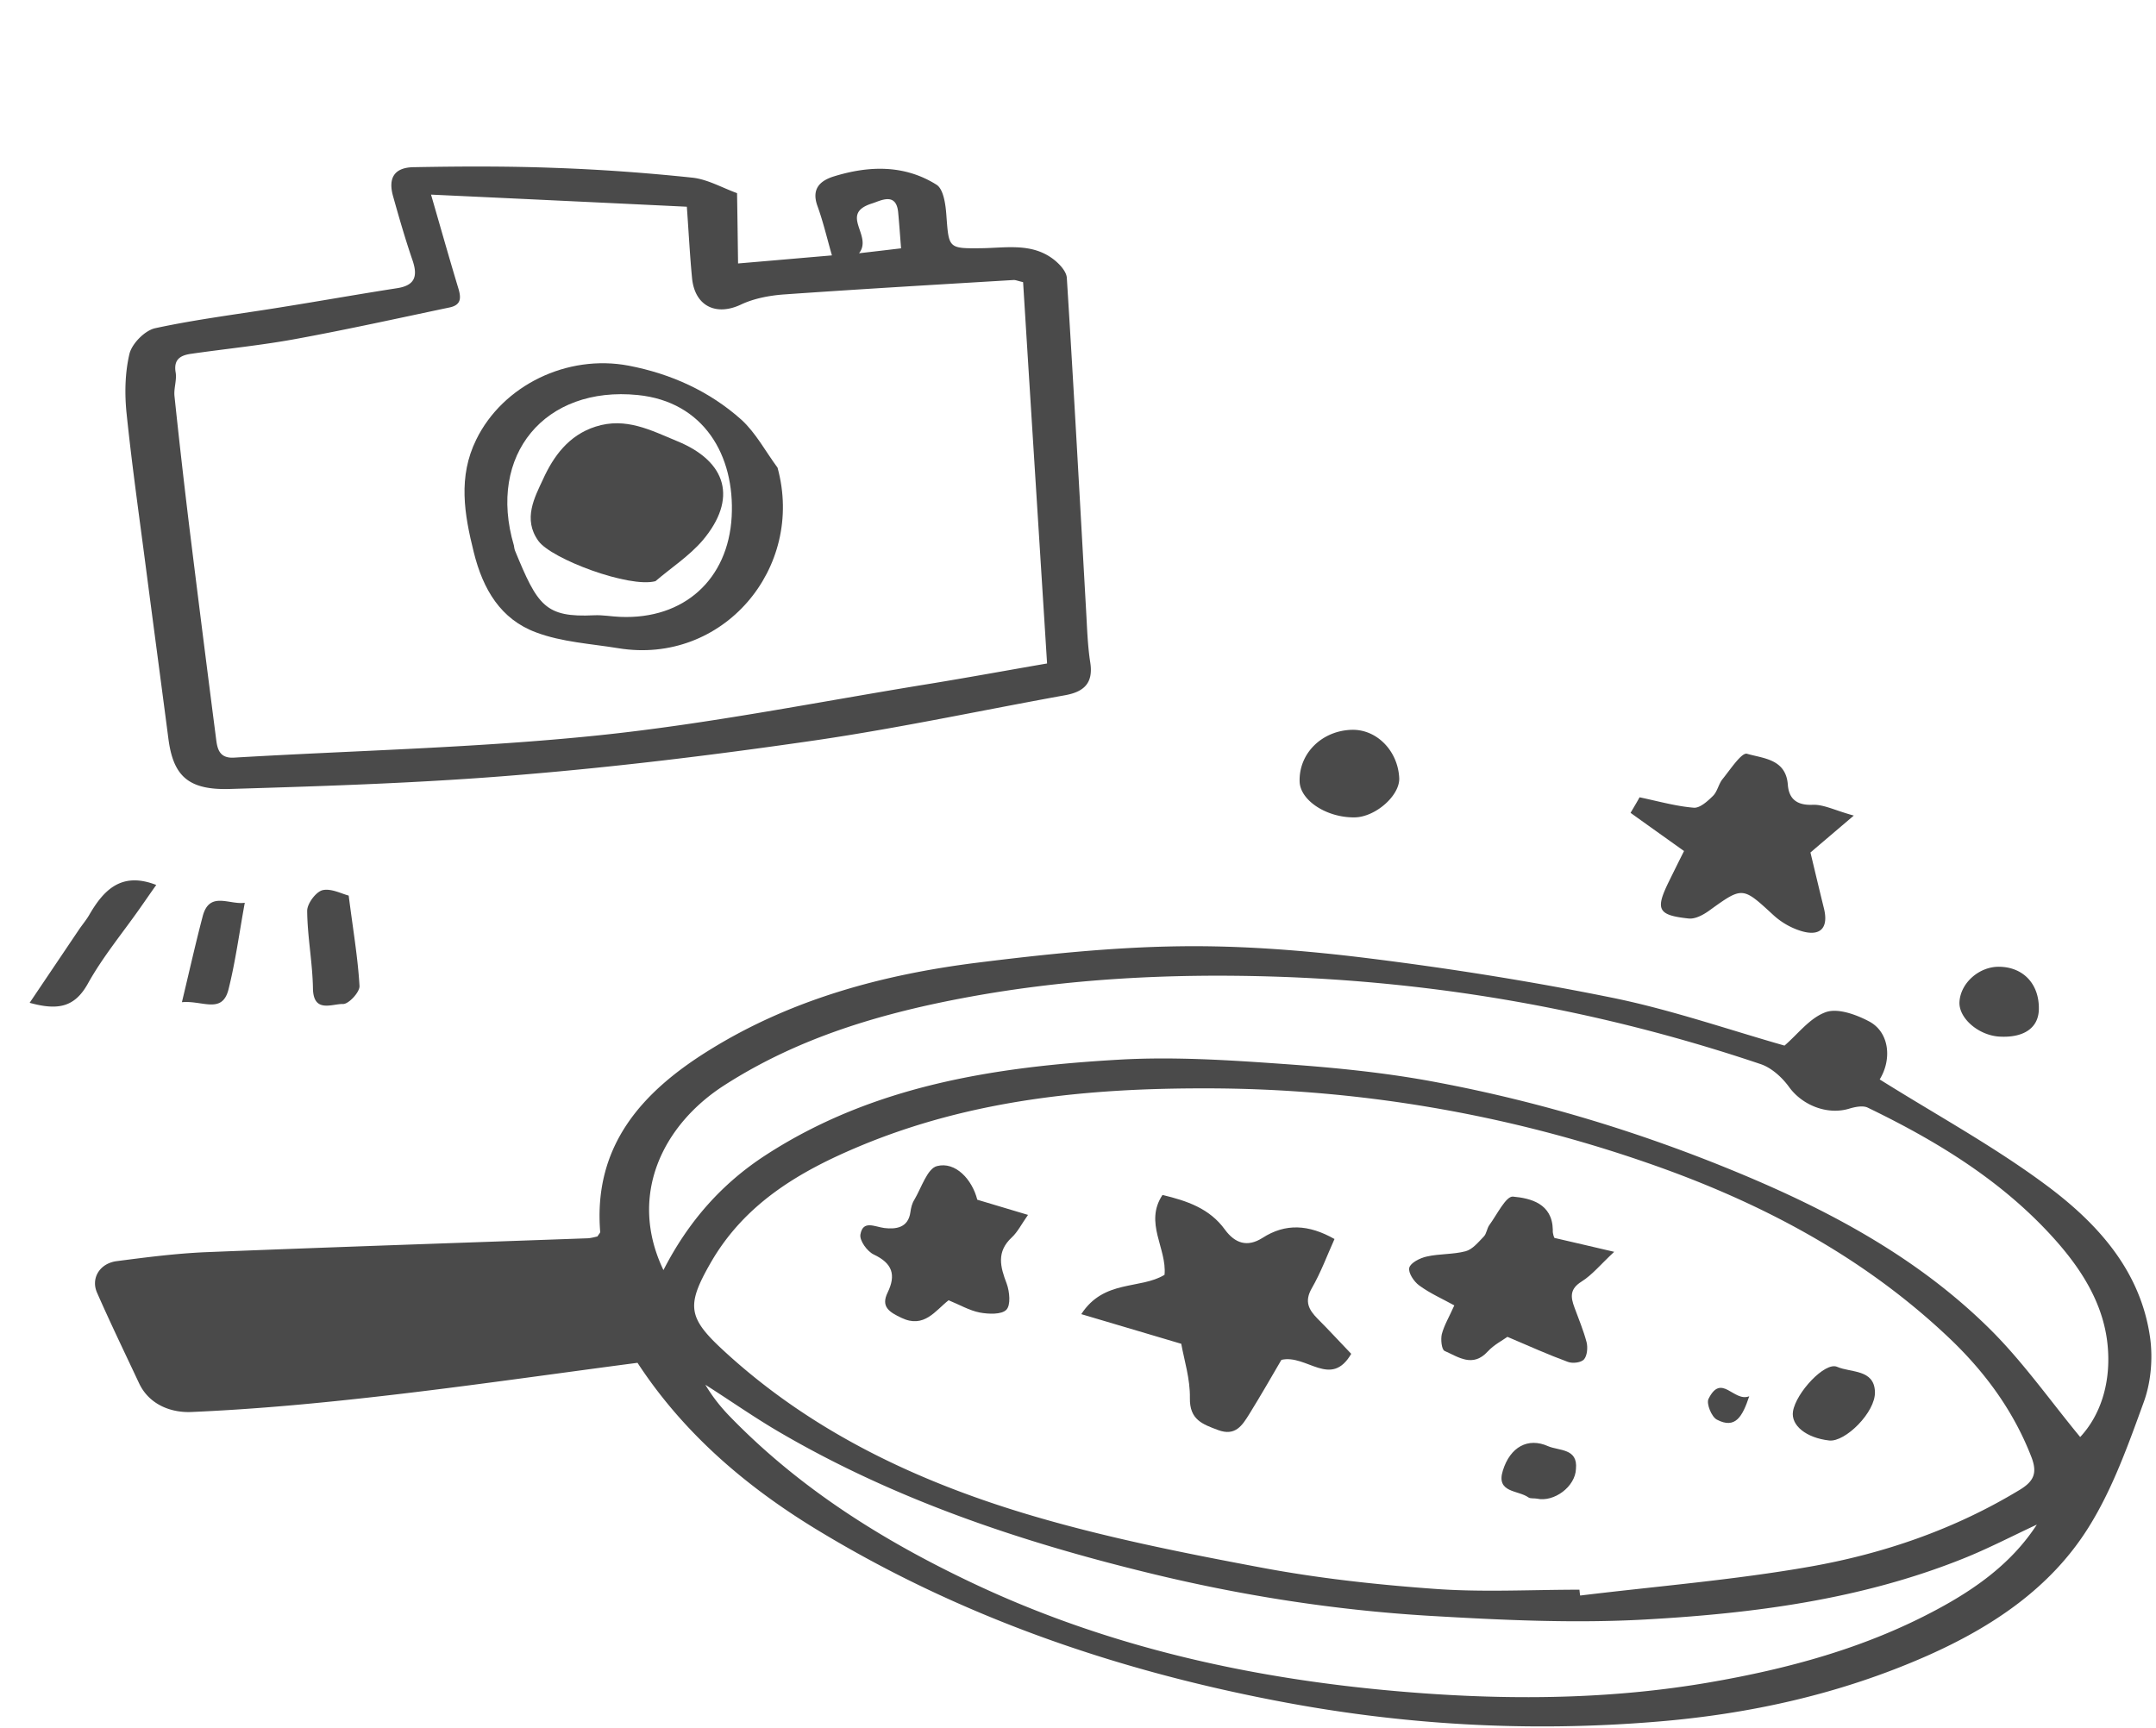 <svg width="136" height="109" fill="none" xmlns="http://www.w3.org/2000/svg"><path d="M40.214 85.978c-5.366.703-10.687 1.476-16.03 2.087-4.023.462-8.056.842-12.102 1.016-1.228.057-2.642-.416-3.303-1.8-.893-1.903-1.808-3.795-2.655-5.721-.405-.912.163-1.857 1.24-1.996 1.867-.242 3.733-.484 5.61-.565 8.034-.323 16.066-.588 24.1-.877.22-.011.44-.08.614-.115.08-.138.173-.22.173-.288-.44-5.456 2.666-8.86 6.897-11.477 5.147-3.196 10.908-4.753 16.854-5.503 4.242-.53 8.508-.98 12.773-1.038 3.988-.057 8.01.266 11.986.762 5.17.645 10.328 1.465 15.428 2.503 3.686.76 7.279 2.007 10.768 2.999.846-.727 1.6-1.754 2.608-2.111.754-.265 1.901.15 2.712.577 1.31.68 1.461 2.41.684 3.668 3.489 2.191 7.129 4.175 10.421 6.61 3.28 2.421 6.051 5.432 6.642 9.723.174 1.303.046 2.791-.406 4.026-.985 2.71-1.97 5.49-3.489 7.913-2.388 3.817-6.074 6.274-10.189 8.097-5.436 2.399-11.139 3.668-17.062 4.152-8.102.669-16.123.208-24.121-1.349-10.247-1.984-19.937-5.352-28.851-10.774-4.451-2.71-8.392-6.067-11.302-10.52zm59.417 14.314c.012.127.023.243.047.369 4.833-.588 9.701-.98 14.489-1.822 4.648-.819 9.122-2.353 13.214-4.833.904-.542 1.159-1.061.753-2.1-1.159-2.987-3.025-5.479-5.332-7.636-5.39-5.063-11.788-8.431-18.743-10.854a84.874 84.874 0 0 0-28.016-4.752c-7.476-.012-14.814.727-21.78 3.633-3.813 1.592-7.29 3.622-9.447 7.394-1.518 2.653-1.437 3.426.788 5.48 5.483 5.075 12.067 8.212 19.103 10.334 4.833 1.454 9.818 2.446 14.79 3.38 3.594.68 7.268 1.084 10.93 1.35 3.05.23 6.132.057 9.204.057zM41.85 80.129c1.576-3.08 3.686-5.456 6.433-7.243 6.78-4.407 14.477-5.583 22.313-6.033 3.408-.196 6.85.023 10.258.265 3.292.23 6.607.554 9.853 1.177 6.526 1.234 12.855 3.16 18.986 5.71 5.854 2.433 11.395 5.42 15.915 9.93 2.052 2.054 3.744 4.465 5.61 6.726 1.275-1.373 1.867-3.3 1.762-5.352-.127-2.7-1.472-4.96-3.222-6.956-3.304-3.76-7.488-6.321-11.951-8.478-.301-.138-.765-.046-1.124.058-1.379.438-2.979-.185-3.825-1.35-.441-.611-1.113-1.223-1.808-1.453-10.027-3.38-20.343-5.214-30.926-5.525-6.364-.185-12.704.138-18.998 1.291-5.46 1.004-10.687 2.527-15.416 5.56-3.895 2.492-6.12 6.956-3.86 11.673zm86.633 16.057c-1.565.727-3.107 1.534-4.706 2.168-6.41 2.561-13.179 3.438-19.983 3.818-4.521.254-9.077.035-13.597-.23-6.028-.358-11.985-1.292-17.85-2.734-8.056-1.972-15.869-4.602-23.067-8.79-1.635-.945-3.188-2.041-4.787-3.056.44.738.939 1.372 1.506 1.96 4.405 4.557 9.656 7.856 15.359 10.555 9.238 4.372 19.08 6.344 29.175 7.002 5.726.369 11.499.253 17.225-.727 5.042-.865 9.899-2.18 14.408-4.602 2.48-1.327 4.752-2.953 6.317-5.364zm-81.99-84c.027 1.553.043 2.905.064 4.436 2.002-.17 3.908-.337 5.921-.51-.304-1.053-.546-2.1-.908-3.1-.395-1.075.13-1.598 1.014-1.878 2.225-.691 4.464-.75 6.483.515.454.277.582 1.26.63 1.931.156 2.08.114 2.104 2.195 2.08 1.551-.017 3.157-.349 4.526.672.384.286.851.775.877 1.2.44 6.992.82 13.98 1.216 20.985.064 1.098.094 2.206.265 3.297.201 1.323-.444 1.845-1.615 2.052-5.217.944-10.397 2.057-15.64 2.828-6.195.902-12.416 1.668-18.65 2.185-6.101.515-12.222.711-18.346.896-2.666.087-3.606-.83-3.907-3.205-.455-3.494-.924-6.997-1.38-10.491-.429-3.322-.906-6.643-1.25-9.965-.132-1.247-.109-2.586.18-3.798.163-.648.975-1.47 1.622-1.61 2.646-.572 5.351-.898 8.024-1.335 2.41-.384 4.809-.813 7.222-1.187 1.133-.171 1.33-.744.99-1.75-.457-1.333-.851-2.696-1.234-4.063-.319-1.144.083-1.8 1.283-1.823 2.976-.056 5.965-.068 8.941.045 2.89.101 5.774.312 8.636.613.956.096 1.87.625 2.841.98zm-19.303.092c.654 2.261 1.162 4.06 1.703 5.848.184.595.258 1.102-.526 1.269-3.197.672-6.395 1.38-9.602 1.97-2.221.415-4.475.634-6.71.956-.65.091-1.122.336-.974 1.182.08.481-.13 1.01-.073 1.498.296 2.82.618 5.645.962 8.463.54 4.37 1.093 8.75 1.658 13.125.076.638.196 1.264 1.134 1.209 7.675-.454 15.375-.614 23.024-1.409 7.005-.728 13.936-2.13 20.899-3.255 2.396-.392 4.79-.832 7.365-1.276-.507-8.055-1.018-16.084-1.513-24.058-.348-.079-.488-.146-.617-.133-4.827.29-9.668.573-14.493.911-.898.068-1.859.25-2.667.627-1.568.753-2.92.124-3.103-1.636-.141-1.449-.212-2.905-.331-4.527-5.237-.252-10.485-.5-16.136-.764zm26.999 3.699a436.43 436.43 0 0 0 2.65-.31c-.07-.904-.118-1.575-.181-2.253-.117-1.323-1.11-.748-1.64-.582-2.126.662.065 2.022-.83 3.145zm62.749 35.476c-1.055.9-1.831 1.557-2.735 2.33.255 1.061.544 2.284.846 3.507.313 1.245-.209 1.822-1.449 1.442a4.607 4.607 0 0 1-1.739-1.004c-1.959-1.8-1.924-1.81-4.08-.254-.359.254-.858.52-1.263.473-1.948-.207-2.11-.565-1.252-2.318.301-.612.602-1.223.962-1.938-1.148-.82-2.249-1.603-3.373-2.41.232-.393.44-.74.568-.981 1.205.253 2.295.565 3.419.657.383.035.881-.415 1.217-.75.278-.276.348-.75.603-1.06.487-.6 1.205-1.696 1.542-1.593 1.02.3 2.457.323 2.573 1.961.069.877.556 1.304 1.576 1.258.696-.024 1.403.357 2.585.68zm-31.516.115c-1.761.012-3.419-1.084-3.442-2.272-.046-1.776 1.414-3.207 3.303-3.253 1.565-.034 2.898 1.327 2.98 3.045.046 1.108-1.52 2.48-2.84 2.48zM1.87 63.266l3.124-4.637c.204-.299.447-.585.632-.903.917-1.586 2.04-2.751 4.23-1.895-.335.469-.682.977-1.033 1.475-1.111 1.582-2.355 3.082-3.283 4.755-.82 1.462-1.846 1.71-3.67 1.205zm20.125-6.765c.276 2.165.58 3.927.682 5.698.028.389-.69 1.16-1.045 1.143-.681-.02-1.866.6-1.891-.99-.027-1.638-.351-3.26-.364-4.89 0-.457.549-1.191.964-1.3.54-.132 1.211.227 1.654.339zM128.61 63.68c-.023 1.165-.938 1.8-2.469 1.719-1.333-.07-2.596-1.165-2.538-2.192.07-1.2 1.252-2.238 2.515-2.215 1.53.024 2.527 1.108 2.492 2.688zm-117.135-.452c.476-1.987.86-3.706 1.308-5.41.42-1.634 1.688-.715 2.658-.864-.342 1.864-.584 3.7-1.032 5.486-.407 1.558-1.656.659-2.934.788z" fill="#4A4A4A"/><path d="M85.235 85.412c-1.287 2.203-2.817.011-4.405.38-.591 1.016-1.287 2.227-2.028 3.426-.44.704-.87 1.408-1.96 1.004-.984-.37-1.808-.646-1.784-2.019.023-1.2-.36-2.399-.545-3.425-2.075-.612-4.069-1.212-6.306-1.87 1.426-2.202 3.71-1.545 5.251-2.48.162-1.66-1.298-3.287-.127-5.04 1.53.37 2.967.842 3.94 2.192.627.853 1.403 1.13 2.365.519 1.45-.934 2.91-.854 4.544.069-.452 1.004-.858 2.11-1.437 3.114-.475.831-.186 1.35.37 1.915.684.68 1.334 1.396 2.122 2.215zm12.82-7.313c1.264.288 2.365.554 3.768.877-.847.784-1.38 1.453-2.064 1.88-.753.473-.684.98-.44 1.638.266.727.568 1.442.765 2.192.081.334.035.841-.162 1.072-.174.208-.72.277-1.02.162-1.23-.45-2.435-.992-3.814-1.58-.301.219-.846.495-1.24.922-.95 1.038-1.855.346-2.724-.034-.186-.081-.255-.727-.174-1.062.15-.565.464-1.084.788-1.81-.753-.416-1.541-.762-2.214-1.258-.336-.242-.707-.807-.626-1.119.081-.311.673-.611 1.09-.703.8-.185 1.669-.127 2.457-.335.44-.115.8-.565 1.148-.923.185-.184.197-.519.36-.738.474-.646 1.042-1.822 1.483-1.788 1.124.104 2.48.439 2.515 2.088-.023.277.104.53.104.52zm-36.408-2.41c1.101.334 2.04.61 3.2.957-.407.576-.65 1.072-1.02 1.418-.986.912-.731 1.858-.325 2.919.185.507.266 1.36-.024 1.65-.301.31-1.124.276-1.68.172-.65-.127-1.252-.484-1.96-.773-.834.646-1.541 1.8-2.978 1.108-.754-.358-1.31-.692-.87-1.592.545-1.119.302-1.846-.869-2.4-.417-.195-.916-.887-.846-1.268.162-.923.892-.485 1.518-.404.707.08 1.496 0 1.635-1.003.035-.266.104-.554.243-.773.452-.761.823-1.984 1.437-2.134 1.16-.3 2.214.842 2.539 2.122zm53.738 15.19c-1.437-.161-2.423-.945-2.284-1.834.186-1.176 2.017-3.149 2.782-2.814.87.38 2.342.138 2.388 1.58.047 1.28-1.878 3.184-2.886 3.068zm-15.974 1.788c-.035 1.119-1.38 2.123-2.469 1.88-.174-.034-.406.012-.533-.08-.638-.462-2.052-.277-1.611-1.685.463-1.5 1.588-2.11 2.851-1.545.696.3 1.89.127 1.762 1.43zm10.931-4.58c-.429 1.281-.869 2.089-2.04 1.477-.336-.173-.672-1.003-.533-1.303.823-1.673 1.588.219 2.573-.173zM49.048 29.506c1.737 6.342-3.455 12.465-10.04 11.39-1.748-.286-3.562-.386-5.187-.997-2.242-.829-3.355-2.717-3.935-5.058-.603-2.42-1-4.754.154-7.105 1.676-3.426 5.738-5.405 9.62-4.666 2.67.513 5.098 1.612 7.117 3.418.904.832 1.518 1.999 2.271 3.018zm-16.632 4.904c.016.055.02.198.07.327 1.425 3.467 1.899 4.23 4.992 4.08.548-.026 1.097.08 1.646.101 4.02.171 6.81-2.364 7.03-6.318.21-3.867-1.76-7.26-5.923-7.678-5.854-.589-9.505 3.768-7.815 9.488z" fill="#4A4A4A"/><path d="M41.345 36.666c-1.657.443-6.57-1.402-7.381-2.537-1.002-1.38-.233-2.766.295-3.903.642-1.41 1.6-2.769 3.314-3.312 1.91-.612 3.496.238 5.14.916 3.161 1.295 3.807 3.654 1.615 6.257-.848.99-1.986 1.727-2.983 2.58z" fill="#4A4A4A"/></svg>